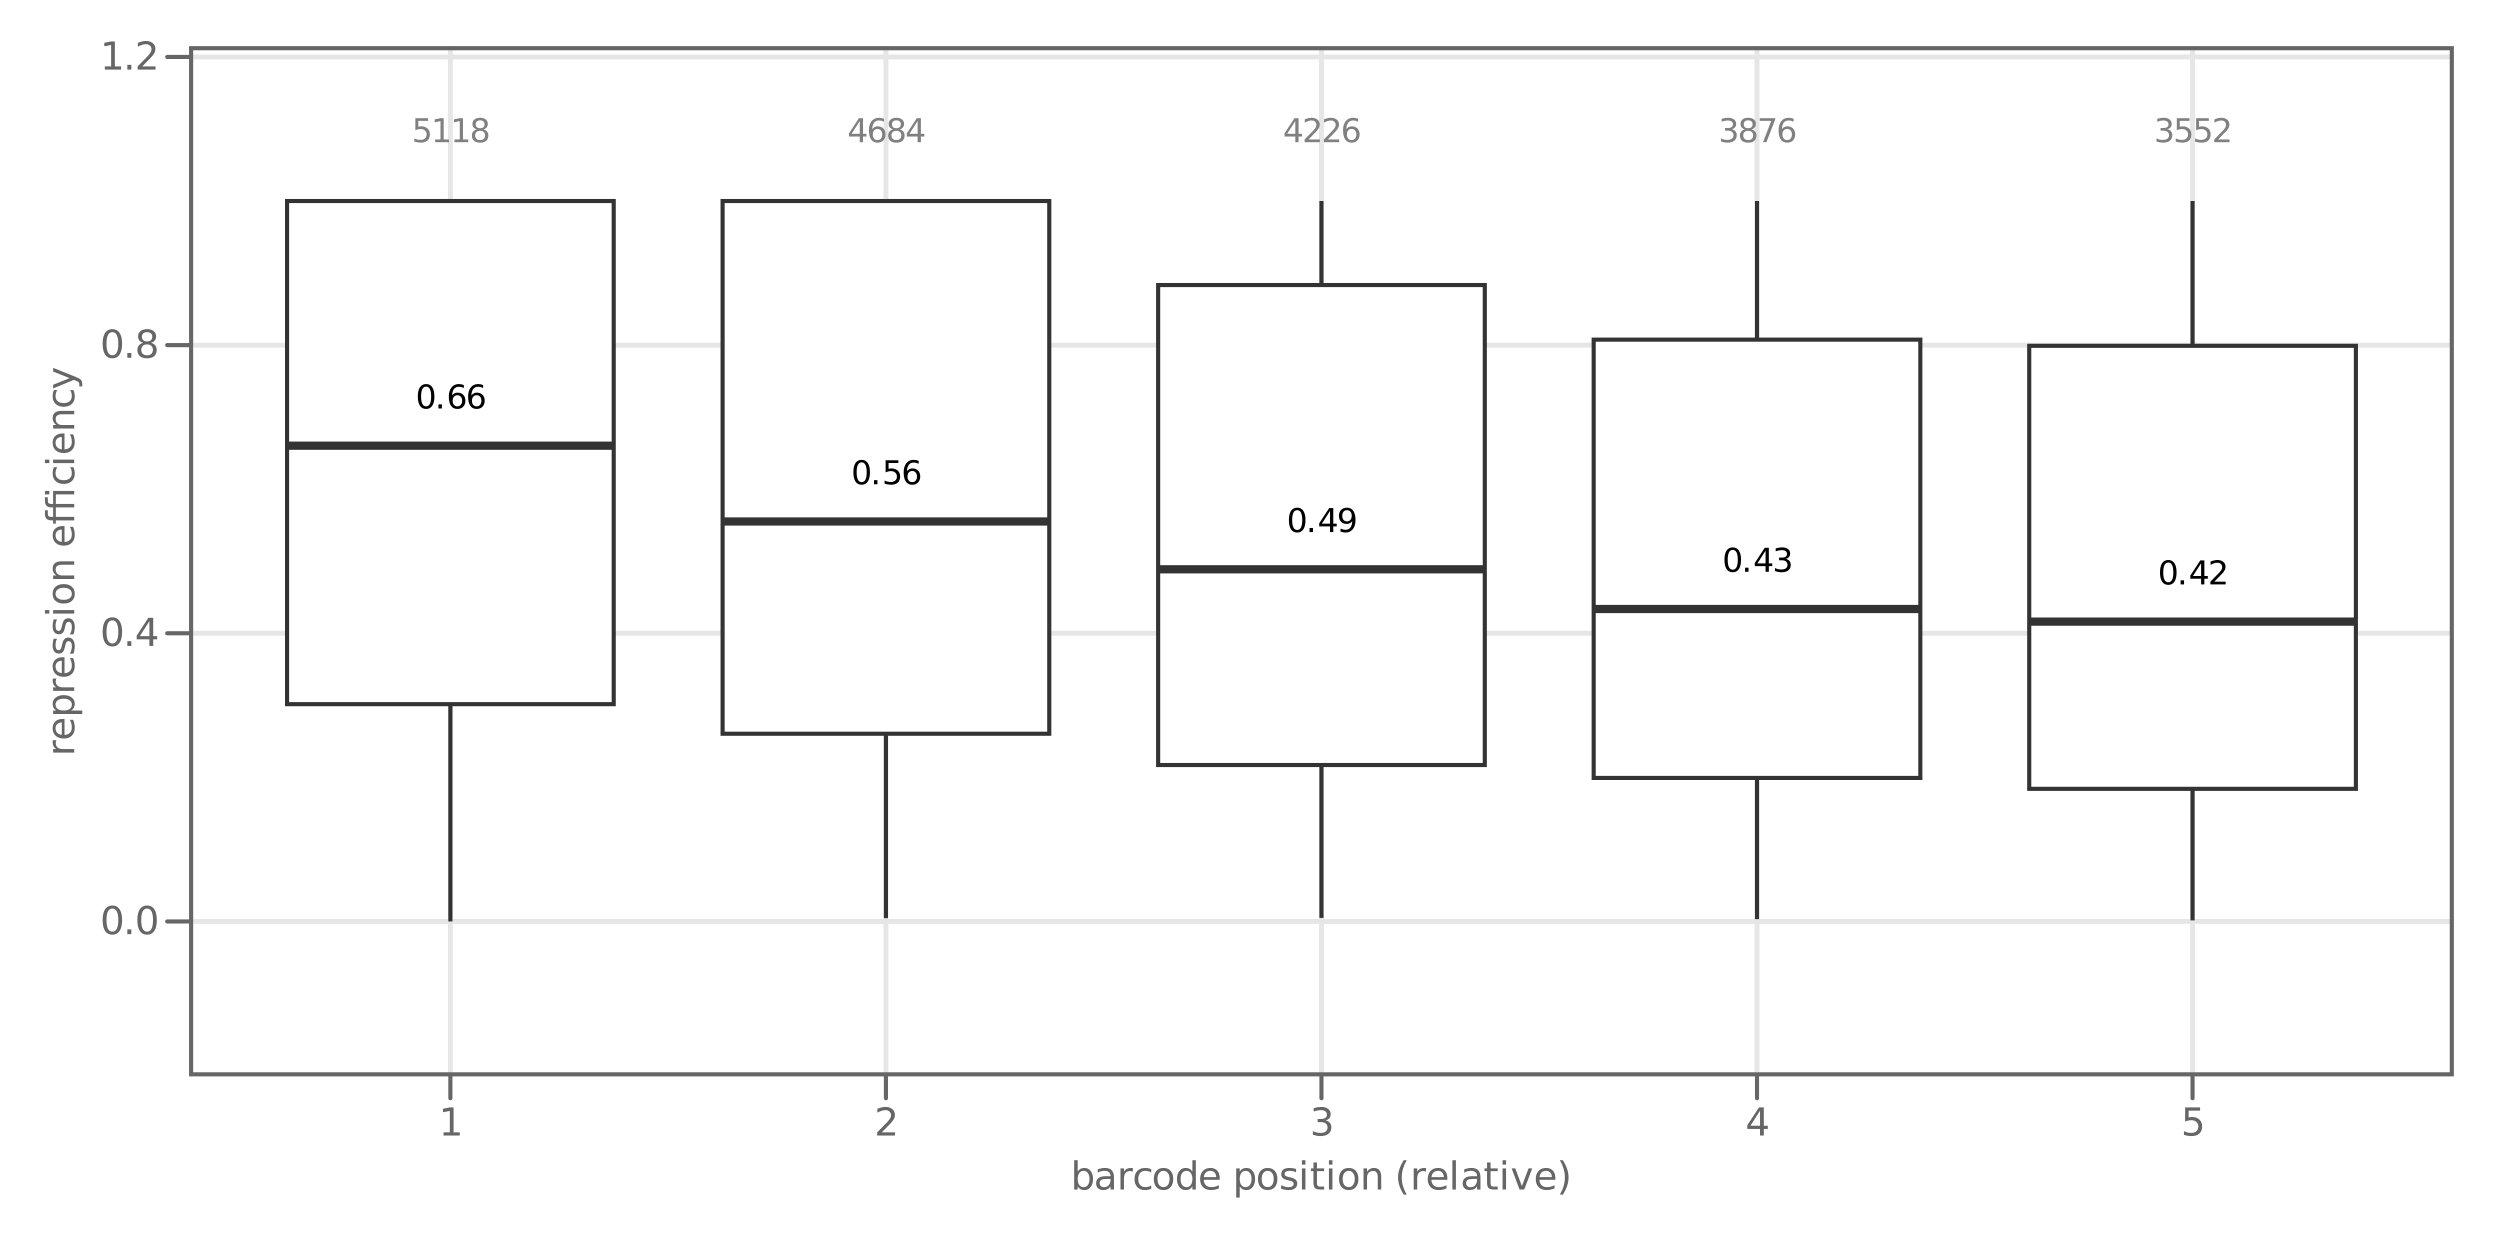 <?xml version="1.0" encoding="UTF-8"?>
<svg xmlns="http://www.w3.org/2000/svg" xmlns:xlink="http://www.w3.org/1999/xlink" width="648" height="324" viewBox="0 0 648 324">
<defs>
<g>
<g id="glyph-0-0">
<path d="M 2.719 -5.672 C 2.281 -5.672 1.953 -5.457 1.734 -5.031 C 1.516 -4.602 1.406 -3.961 1.406 -3.109 C 1.406 -2.254 1.516 -1.613 1.734 -1.188 C 1.953 -0.758 2.281 -0.547 2.719 -0.547 C 3.145 -0.547 3.469 -0.758 3.688 -1.188 C 3.906 -1.613 4.016 -2.254 4.016 -3.109 C 4.016 -3.961 3.906 -4.602 3.688 -5.031 C 3.469 -5.457 3.145 -5.672 2.719 -5.672 Z M 2.719 -6.328 C 3.406 -6.328 3.93 -6.051 4.297 -5.5 C 4.672 -4.945 4.859 -4.148 4.859 -3.109 C 4.859 -2.055 4.672 -1.254 4.297 -0.703 C 3.93 -0.148 3.406 0.125 2.719 0.125 C 2.02 0.125 1.484 -0.148 1.109 -0.703 C 0.742 -1.254 0.562 -2.055 0.562 -3.109 C 0.562 -4.148 0.742 -4.945 1.109 -5.5 C 1.484 -6.051 2.02 -6.328 2.719 -6.328 Z M 2.719 -6.328 "/>
</g>
<g id="glyph-0-1">
<path d="M 0.906 -1.062 L 1.797 -1.062 L 1.797 0 L 0.906 0 Z M 0.906 -1.062 "/>
</g>
<g id="glyph-0-2">
<path d="M 2.812 -3.438 C 2.438 -3.438 2.141 -3.305 1.922 -3.047 C 1.703 -2.797 1.594 -2.445 1.594 -2 C 1.594 -1.551 1.703 -1.195 1.922 -0.938 C 2.141 -0.676 2.438 -0.547 2.812 -0.547 C 3.188 -0.547 3.484 -0.676 3.703 -0.938 C 3.93 -1.195 4.047 -1.551 4.047 -2 C 4.047 -2.445 3.93 -2.797 3.703 -3.047 C 3.484 -3.305 3.188 -3.438 2.812 -3.438 Z M 4.484 -6.078 L 4.484 -5.312 C 4.273 -5.414 4.062 -5.492 3.844 -5.547 C 3.633 -5.598 3.422 -5.625 3.203 -5.625 C 2.648 -5.625 2.227 -5.438 1.938 -5.062 C 1.645 -4.688 1.477 -4.117 1.438 -3.359 C 1.594 -3.598 1.797 -3.781 2.047 -3.906 C 2.297 -4.039 2.566 -4.109 2.859 -4.109 C 3.484 -4.109 3.977 -3.914 4.344 -3.531 C 4.707 -3.156 4.891 -2.645 4.891 -2 C 4.891 -1.352 4.695 -0.836 4.312 -0.453 C 3.938 -0.066 3.438 0.125 2.812 0.125 C 2.094 0.125 1.539 -0.148 1.156 -0.703 C 0.781 -1.254 0.594 -2.055 0.594 -3.109 C 0.594 -4.086 0.828 -4.867 1.297 -5.453 C 1.766 -6.035 2.391 -6.328 3.172 -6.328 C 3.379 -6.328 3.594 -6.305 3.812 -6.266 C 4.031 -6.223 4.254 -6.16 4.484 -6.078 Z M 4.484 -6.078 "/>
</g>
<g id="glyph-0-3">
<path d="M 0.922 -6.219 L 4.219 -6.219 L 4.219 -5.516 L 1.688 -5.516 L 1.688 -3.984 C 1.812 -4.023 1.93 -4.055 2.047 -4.078 C 2.172 -4.098 2.297 -4.109 2.422 -4.109 C 3.117 -4.109 3.672 -3.914 4.078 -3.531 C 4.484 -3.156 4.688 -2.645 4.688 -2 C 4.688 -1.32 4.477 -0.797 4.062 -0.422 C 3.645 -0.055 3.055 0.125 2.297 0.125 C 2.035 0.125 1.77 0.098 1.5 0.047 C 1.227 0.004 0.945 -0.055 0.656 -0.141 L 0.656 -0.984 C 0.906 -0.848 1.16 -0.75 1.422 -0.688 C 1.691 -0.625 1.977 -0.594 2.281 -0.594 C 2.758 -0.594 3.141 -0.719 3.422 -0.969 C 3.703 -1.219 3.844 -1.562 3.844 -2 C 3.844 -2.426 3.703 -2.766 3.422 -3.016 C 3.141 -3.273 2.758 -3.406 2.281 -3.406 C 2.051 -3.406 1.82 -3.379 1.594 -3.328 C 1.375 -3.273 1.148 -3.195 0.922 -3.094 Z M 0.922 -6.219 "/>
</g>
<g id="glyph-0-4">
<path d="M 3.219 -5.484 L 1.094 -2.172 L 3.219 -2.172 Z M 3 -6.219 L 4.062 -6.219 L 4.062 -2.172 L 4.953 -2.172 L 4.953 -1.469 L 4.062 -1.469 L 4.062 0 L 3.219 0 L 3.219 -1.469 L 0.422 -1.469 L 0.422 -2.281 Z M 3 -6.219 "/>
</g>
<g id="glyph-0-5">
<path d="M 0.938 -0.125 L 0.938 -0.891 C 1.145 -0.797 1.359 -0.723 1.578 -0.672 C 1.797 -0.617 2.008 -0.594 2.219 -0.594 C 2.77 -0.594 3.191 -0.773 3.484 -1.141 C 3.773 -1.516 3.941 -2.082 3.984 -2.844 C 3.828 -2.602 3.625 -2.422 3.375 -2.297 C 3.125 -2.172 2.852 -2.109 2.562 -2.109 C 1.938 -2.109 1.441 -2.297 1.078 -2.672 C 0.711 -3.047 0.531 -3.562 0.531 -4.219 C 0.531 -4.852 0.719 -5.363 1.094 -5.75 C 1.477 -6.133 1.984 -6.328 2.609 -6.328 C 3.328 -6.328 3.875 -6.051 4.25 -5.5 C 4.633 -4.945 4.828 -4.148 4.828 -3.109 C 4.828 -2.129 4.594 -1.344 4.125 -0.75 C 3.664 -0.164 3.039 0.125 2.25 0.125 C 2.039 0.125 1.828 0.102 1.609 0.062 C 1.391 0.02 1.164 -0.039 0.938 -0.125 Z M 2.609 -2.766 C 2.984 -2.766 3.281 -2.895 3.5 -3.156 C 3.727 -3.414 3.844 -3.77 3.844 -4.219 C 3.844 -4.664 3.727 -5.02 3.5 -5.281 C 3.281 -5.539 2.984 -5.672 2.609 -5.672 C 2.234 -5.672 1.938 -5.539 1.719 -5.281 C 1.5 -5.02 1.391 -4.664 1.391 -4.219 C 1.391 -3.77 1.5 -3.414 1.719 -3.156 C 1.938 -2.895 2.234 -2.766 2.609 -2.766 Z M 2.609 -2.766 "/>
</g>
<g id="glyph-0-6">
<path d="M 3.469 -3.359 C 3.863 -3.266 4.176 -3.082 4.406 -2.812 C 4.633 -2.539 4.75 -2.207 4.75 -1.812 C 4.75 -1.195 4.535 -0.719 4.109 -0.375 C 3.691 -0.039 3.094 0.125 2.312 0.125 C 2.051 0.125 1.781 0.098 1.5 0.047 C 1.227 -0.004 0.945 -0.082 0.656 -0.188 L 0.656 -1 C 0.883 -0.863 1.133 -0.758 1.406 -0.688 C 1.688 -0.625 1.977 -0.594 2.281 -0.594 C 2.812 -0.594 3.211 -0.695 3.484 -0.906 C 3.766 -1.113 3.906 -1.414 3.906 -1.812 C 3.906 -2.176 3.773 -2.461 3.516 -2.672 C 3.266 -2.879 2.91 -2.984 2.453 -2.984 L 1.719 -2.984 L 1.719 -3.672 L 2.484 -3.672 C 2.898 -3.672 3.219 -3.754 3.438 -3.922 C 3.656 -4.086 3.766 -4.32 3.766 -4.625 C 3.766 -4.945 3.648 -5.191 3.422 -5.359 C 3.191 -5.535 2.867 -5.625 2.453 -5.625 C 2.223 -5.625 1.973 -5.598 1.703 -5.547 C 1.441 -5.492 1.156 -5.414 0.844 -5.312 L 0.844 -6.062 C 1.156 -6.156 1.453 -6.223 1.734 -6.266 C 2.016 -6.305 2.281 -6.328 2.531 -6.328 C 3.164 -6.328 3.664 -6.18 4.031 -5.891 C 4.406 -5.609 4.594 -5.219 4.594 -4.719 C 4.594 -4.375 4.492 -4.082 4.297 -3.844 C 4.098 -3.602 3.82 -3.441 3.469 -3.359 Z M 3.469 -3.359 "/>
</g>
<g id="glyph-0-7">
<path d="M 1.641 -0.703 L 4.578 -0.703 L 4.578 0 L 0.625 0 L 0.625 -0.703 C 0.945 -1.035 1.379 -1.477 1.922 -2.031 C 2.473 -2.594 2.82 -2.953 2.969 -3.109 C 3.238 -3.41 3.426 -3.664 3.531 -3.875 C 3.633 -4.094 3.688 -4.301 3.688 -4.5 C 3.688 -4.832 3.57 -5.102 3.344 -5.312 C 3.113 -5.52 2.812 -5.625 2.438 -5.625 C 2.176 -5.625 1.898 -5.578 1.609 -5.484 C 1.316 -5.391 1.004 -5.25 0.672 -5.062 L 0.672 -5.922 C 1.004 -6.055 1.316 -6.156 1.609 -6.219 C 1.91 -6.289 2.18 -6.328 2.422 -6.328 C 3.066 -6.328 3.582 -6.164 3.969 -5.844 C 4.352 -5.52 4.547 -5.094 4.547 -4.562 C 4.547 -4.301 4.492 -4.055 4.391 -3.828 C 4.297 -3.598 4.125 -3.328 3.875 -3.016 C 3.801 -2.941 3.578 -2.711 3.203 -2.328 C 2.836 -1.941 2.316 -1.398 1.641 -0.703 Z M 1.641 -0.703 "/>
</g>
<g id="glyph-0-8">
<path d="M 1.062 -0.703 L 2.438 -0.703 L 2.438 -5.453 L 0.938 -5.156 L 0.938 -5.922 L 2.422 -6.219 L 3.266 -6.219 L 3.266 -0.703 L 4.641 -0.703 L 4.641 0 L 1.062 0 Z M 1.062 -0.703 "/>
</g>
<g id="glyph-0-9">
<path d="M 2.719 -2.953 C 2.312 -2.953 1.992 -2.844 1.766 -2.625 C 1.535 -2.414 1.422 -2.125 1.422 -1.75 C 1.422 -1.375 1.535 -1.078 1.766 -0.859 C 1.992 -0.648 2.312 -0.547 2.719 -0.547 C 3.113 -0.547 3.426 -0.648 3.656 -0.859 C 3.883 -1.078 4 -1.375 4 -1.75 C 4 -2.125 3.883 -2.414 3.656 -2.625 C 3.426 -2.844 3.113 -2.953 2.719 -2.953 Z M 1.875 -3.312 C 1.508 -3.395 1.223 -3.562 1.016 -3.812 C 0.816 -4.062 0.719 -4.363 0.719 -4.719 C 0.719 -5.219 0.895 -5.609 1.25 -5.891 C 1.602 -6.18 2.094 -6.328 2.719 -6.328 C 3.332 -6.328 3.816 -6.18 4.172 -5.891 C 4.523 -5.609 4.703 -5.219 4.703 -4.719 C 4.703 -4.363 4.598 -4.062 4.391 -3.812 C 4.191 -3.562 3.914 -3.395 3.562 -3.312 C 3.969 -3.219 4.281 -3.031 4.5 -2.75 C 4.727 -2.477 4.844 -2.145 4.844 -1.75 C 4.844 -1.145 4.656 -0.68 4.281 -0.359 C 3.914 -0.035 3.395 0.125 2.719 0.125 C 2.031 0.125 1.5 -0.035 1.125 -0.359 C 0.758 -0.68 0.578 -1.145 0.578 -1.75 C 0.578 -2.145 0.691 -2.477 0.922 -2.75 C 1.148 -3.031 1.469 -3.219 1.875 -3.312 Z M 1.562 -4.641 C 1.562 -4.316 1.66 -4.062 1.859 -3.875 C 2.066 -3.695 2.352 -3.609 2.719 -3.609 C 3.07 -3.609 3.348 -3.695 3.547 -3.875 C 3.754 -4.062 3.859 -4.316 3.859 -4.641 C 3.859 -4.961 3.754 -5.211 3.547 -5.391 C 3.348 -5.578 3.07 -5.672 2.719 -5.672 C 2.352 -5.672 2.066 -5.578 1.859 -5.391 C 1.66 -5.211 1.562 -4.961 1.562 -4.641 Z M 1.562 -4.641 "/>
</g>
<g id="glyph-0-10">
<path d="M 0.703 -6.219 L 4.703 -6.219 L 4.703 -5.859 L 2.438 0 L 1.562 0 L 3.688 -5.516 L 0.703 -5.516 Z M 0.703 -6.219 "/>
</g>
<g id="glyph-1-0">
<path d="M 3.172 -6.641 C 2.672 -6.641 2.289 -6.391 2.031 -5.891 C 1.781 -5.391 1.656 -4.641 1.656 -3.641 C 1.656 -2.641 1.781 -1.891 2.031 -1.391 C 2.289 -0.891 2.672 -0.641 3.172 -0.641 C 3.691 -0.641 4.078 -0.891 4.328 -1.391 C 4.586 -1.891 4.719 -2.641 4.719 -3.641 C 4.719 -4.641 4.586 -5.391 4.328 -5.891 C 4.078 -6.391 3.691 -6.641 3.172 -6.641 Z M 3.172 -7.422 C 3.992 -7.422 4.617 -7.098 5.047 -6.453 C 5.484 -5.805 5.703 -4.867 5.703 -3.641 C 5.703 -2.41 5.484 -1.473 5.047 -0.828 C 4.617 -0.18 3.992 0.141 3.172 0.141 C 2.359 0.141 1.734 -0.18 1.297 -0.828 C 0.867 -1.473 0.656 -2.41 0.656 -3.641 C 0.656 -4.867 0.867 -5.805 1.297 -6.453 C 1.734 -7.098 2.359 -7.422 3.172 -7.422 Z M 3.172 -7.422 "/>
</g>
<g id="glyph-1-1">
<path d="M 1.062 -1.234 L 2.094 -1.234 L 2.094 0 L 1.062 0 Z M 1.062 -1.234 "/>
</g>
<g id="glyph-1-2">
<path d="M 3.781 -6.438 L 1.297 -2.547 L 3.781 -2.547 Z M 3.516 -7.297 L 4.766 -7.297 L 4.766 -2.547 L 5.797 -2.547 L 5.797 -1.719 L 4.766 -1.719 L 4.766 0 L 3.781 0 L 3.781 -1.719 L 0.484 -1.719 L 0.484 -2.672 Z M 3.516 -7.297 "/>
</g>
<g id="glyph-1-3">
<path d="M 3.172 -3.469 C 2.703 -3.469 2.332 -3.336 2.062 -3.078 C 1.801 -2.828 1.672 -2.484 1.672 -2.047 C 1.672 -1.609 1.801 -1.266 2.062 -1.016 C 2.332 -0.766 2.703 -0.641 3.172 -0.641 C 3.641 -0.641 4.008 -0.766 4.281 -1.016 C 4.551 -1.266 4.688 -1.609 4.688 -2.047 C 4.688 -2.484 4.551 -2.828 4.281 -3.078 C 4.02 -3.336 3.648 -3.469 3.172 -3.469 Z M 2.188 -3.875 C 1.77 -3.977 1.441 -4.176 1.203 -4.469 C 0.961 -4.758 0.844 -5.113 0.844 -5.531 C 0.844 -6.113 1.051 -6.57 1.469 -6.906 C 1.883 -7.25 2.453 -7.422 3.172 -7.422 C 3.898 -7.422 4.473 -7.25 4.891 -6.906 C 5.305 -6.57 5.516 -6.113 5.516 -5.531 C 5.516 -5.113 5.395 -4.758 5.156 -4.469 C 4.914 -4.176 4.586 -3.977 4.172 -3.875 C 4.648 -3.77 5.02 -3.555 5.281 -3.234 C 5.539 -2.91 5.672 -2.516 5.672 -2.047 C 5.672 -1.336 5.457 -0.797 5.031 -0.422 C 4.602 -0.047 3.984 0.141 3.172 0.141 C 2.367 0.141 1.75 -0.047 1.312 -0.422 C 0.883 -0.797 0.672 -1.336 0.672 -2.047 C 0.672 -2.516 0.805 -2.91 1.078 -3.234 C 1.348 -3.555 1.719 -3.77 2.188 -3.875 Z M 1.828 -5.438 C 1.828 -5.062 1.945 -4.766 2.188 -4.547 C 2.426 -4.336 2.754 -4.234 3.172 -4.234 C 3.598 -4.234 3.93 -4.336 4.172 -4.547 C 4.41 -4.766 4.531 -5.062 4.531 -5.438 C 4.531 -5.812 4.41 -6.102 4.172 -6.312 C 3.93 -6.531 3.598 -6.641 3.172 -6.641 C 2.754 -6.641 2.426 -6.531 2.188 -6.312 C 1.945 -6.102 1.828 -5.812 1.828 -5.438 Z M 1.828 -5.438 "/>
</g>
<g id="glyph-1-4">
<path d="M 1.234 -0.828 L 2.859 -0.828 L 2.859 -6.391 L 1.094 -6.047 L 1.094 -6.938 L 2.844 -7.297 L 3.828 -7.297 L 3.828 -0.828 L 5.438 -0.828 L 5.438 0 L 1.234 0 Z M 1.234 -0.828 "/>
</g>
<g id="glyph-1-5">
<path d="M 1.922 -0.828 L 5.359 -0.828 L 5.359 0 L 0.734 0 L 0.734 -0.828 C 1.109 -1.211 1.617 -1.734 2.266 -2.391 C 2.91 -3.047 3.316 -3.469 3.484 -3.656 C 3.797 -4.008 4.016 -4.305 4.141 -4.547 C 4.266 -4.797 4.328 -5.039 4.328 -5.281 C 4.328 -5.664 4.191 -5.977 3.922 -6.219 C 3.648 -6.469 3.297 -6.594 2.859 -6.594 C 2.547 -6.594 2.219 -6.535 1.875 -6.422 C 1.539 -6.316 1.176 -6.156 0.781 -5.938 L 0.781 -6.938 C 1.176 -7.094 1.547 -7.211 1.891 -7.297 C 2.234 -7.379 2.551 -7.422 2.844 -7.422 C 3.594 -7.422 4.191 -7.234 4.641 -6.859 C 5.098 -6.484 5.328 -5.977 5.328 -5.344 C 5.328 -5.039 5.27 -4.754 5.156 -4.484 C 5.039 -4.223 4.836 -3.91 4.547 -3.547 C 4.461 -3.453 4.203 -3.176 3.766 -2.719 C 3.328 -2.27 2.711 -1.641 1.922 -0.828 Z M 1.922 -0.828 "/>
</g>
<g id="glyph-1-6">
<path d="M 4.062 -3.938 C 4.531 -3.832 4.895 -3.617 5.156 -3.297 C 5.426 -2.984 5.562 -2.594 5.562 -2.125 C 5.562 -1.406 5.312 -0.848 4.812 -0.453 C 4.32 -0.055 3.617 0.141 2.703 0.141 C 2.398 0.141 2.086 0.109 1.766 0.047 C 1.441 -0.016 1.109 -0.102 0.766 -0.219 L 0.766 -1.172 C 1.035 -1.016 1.332 -0.895 1.656 -0.812 C 1.988 -0.727 2.332 -0.688 2.688 -0.688 C 3.301 -0.688 3.77 -0.805 4.094 -1.047 C 4.414 -1.297 4.578 -1.656 4.578 -2.125 C 4.578 -2.551 4.426 -2.883 4.125 -3.125 C 3.82 -3.363 3.406 -3.484 2.875 -3.484 L 2.016 -3.484 L 2.016 -4.297 L 2.906 -4.297 C 3.395 -4.297 3.766 -4.395 4.016 -4.594 C 4.273 -4.789 4.406 -5.07 4.406 -5.438 C 4.406 -5.801 4.27 -6.082 4 -6.281 C 3.738 -6.488 3.363 -6.594 2.875 -6.594 C 2.602 -6.594 2.312 -6.562 2 -6.5 C 1.688 -6.445 1.348 -6.359 0.984 -6.234 L 0.984 -7.109 C 1.359 -7.211 1.707 -7.289 2.031 -7.344 C 2.363 -7.395 2.672 -7.422 2.953 -7.422 C 3.703 -7.422 4.297 -7.25 4.734 -6.906 C 5.172 -6.57 5.391 -6.113 5.391 -5.531 C 5.391 -5.125 5.273 -4.781 5.047 -4.5 C 4.816 -4.227 4.488 -4.039 4.062 -3.938 Z M 4.062 -3.938 "/>
</g>
<g id="glyph-1-7">
<path d="M 1.078 -7.297 L 4.953 -7.297 L 4.953 -6.453 L 1.984 -6.453 L 1.984 -4.672 C 2.129 -4.723 2.27 -4.758 2.406 -4.781 C 2.551 -4.801 2.695 -4.812 2.844 -4.812 C 3.656 -4.812 4.297 -4.586 4.766 -4.141 C 5.242 -3.703 5.484 -3.102 5.484 -2.344 C 5.484 -1.551 5.238 -0.938 4.75 -0.5 C 4.27 -0.07 3.582 0.141 2.688 0.141 C 2.383 0.141 2.07 0.113 1.75 0.062 C 1.438 0.008 1.109 -0.066 0.766 -0.172 L 0.766 -1.156 C 1.066 -1 1.375 -0.879 1.688 -0.797 C 2 -0.723 2.328 -0.688 2.672 -0.688 C 3.234 -0.688 3.676 -0.832 4 -1.125 C 4.332 -1.426 4.5 -1.832 4.5 -2.344 C 4.5 -2.844 4.332 -3.238 4 -3.531 C 3.676 -3.832 3.234 -3.984 2.672 -3.984 C 2.41 -3.984 2.145 -3.953 1.875 -3.891 C 1.613 -3.836 1.348 -3.75 1.078 -3.625 Z M 1.078 -7.297 "/>
</g>
<g id="glyph-1-8">
<path d="M 4.875 -2.734 C 4.875 -3.391 4.734 -3.906 4.453 -4.281 C 4.18 -4.656 3.812 -4.844 3.344 -4.844 C 2.863 -4.844 2.488 -4.656 2.219 -4.281 C 1.945 -3.906 1.812 -3.391 1.812 -2.734 C 1.812 -2.066 1.945 -1.547 2.219 -1.172 C 2.488 -0.797 2.863 -0.609 3.344 -0.609 C 3.812 -0.609 4.18 -0.797 4.453 -1.172 C 4.734 -1.547 4.875 -2.066 4.875 -2.734 Z M 1.812 -4.641 C 2 -4.961 2.234 -5.203 2.516 -5.359 C 2.805 -5.516 3.156 -5.594 3.562 -5.594 C 4.227 -5.594 4.766 -5.328 5.172 -4.797 C 5.586 -4.273 5.797 -3.586 5.797 -2.734 C 5.797 -1.867 5.586 -1.172 5.172 -0.641 C 4.766 -0.117 4.227 0.141 3.562 0.141 C 3.156 0.141 2.805 0.062 2.516 -0.094 C 2.234 -0.25 2 -0.492 1.812 -0.828 L 1.812 0 L 0.906 0 L 0.906 -7.594 L 1.812 -7.594 Z M 1.812 -4.641 "/>
</g>
<g id="glyph-1-9">
<path d="M 3.422 -2.75 C 2.703 -2.75 2.203 -2.664 1.922 -2.5 C 1.641 -2.332 1.5 -2.051 1.5 -1.656 C 1.5 -1.332 1.602 -1.078 1.812 -0.891 C 2.02 -0.703 2.305 -0.609 2.672 -0.609 C 3.172 -0.609 3.57 -0.785 3.875 -1.141 C 4.176 -1.492 4.328 -1.961 4.328 -2.547 L 4.328 -2.75 Z M 5.219 -3.125 L 5.219 0 L 4.328 0 L 4.328 -0.828 C 4.117 -0.492 3.859 -0.25 3.547 -0.094 C 3.242 0.062 2.875 0.141 2.438 0.141 C 1.875 0.141 1.426 -0.016 1.094 -0.328 C 0.758 -0.641 0.594 -1.062 0.594 -1.594 C 0.594 -2.207 0.801 -2.672 1.219 -2.984 C 1.633 -3.297 2.25 -3.453 3.062 -3.453 L 4.328 -3.453 L 4.328 -3.547 C 4.328 -3.953 4.188 -4.27 3.906 -4.5 C 3.633 -4.727 3.254 -4.844 2.766 -4.844 C 2.453 -4.844 2.145 -4.801 1.844 -4.719 C 1.551 -4.645 1.27 -4.535 1 -4.391 L 1 -5.219 C 1.332 -5.344 1.648 -5.438 1.953 -5.5 C 2.266 -5.562 2.566 -5.594 2.859 -5.594 C 3.648 -5.594 4.238 -5.391 4.625 -4.984 C 5.02 -4.578 5.219 -3.957 5.219 -3.125 Z M 5.219 -3.125 "/>
</g>
<g id="glyph-1-10">
<path d="M 4.109 -4.625 C 4.004 -4.688 3.895 -4.727 3.781 -4.75 C 3.664 -4.781 3.535 -4.797 3.391 -4.797 C 2.879 -4.797 2.488 -4.629 2.219 -4.297 C 1.945 -3.973 1.812 -3.5 1.812 -2.875 L 1.812 0 L 0.906 0 L 0.906 -5.469 L 1.812 -5.469 L 1.812 -4.625 C 2 -4.957 2.242 -5.203 2.547 -5.359 C 2.848 -5.516 3.219 -5.594 3.656 -5.594 C 3.719 -5.594 3.785 -5.586 3.859 -5.578 C 3.93 -5.578 4.016 -5.566 4.109 -5.547 Z M 4.109 -4.625 "/>
</g>
<g id="glyph-1-11">
<path d="M 4.875 -5.266 L 4.875 -4.422 C 4.625 -4.555 4.367 -4.66 4.109 -4.734 C 3.859 -4.805 3.602 -4.844 3.344 -4.844 C 2.758 -4.844 2.305 -4.656 1.984 -4.281 C 1.66 -3.914 1.5 -3.398 1.5 -2.734 C 1.5 -2.066 1.66 -1.547 1.984 -1.172 C 2.305 -0.805 2.758 -0.625 3.344 -0.625 C 3.602 -0.625 3.859 -0.656 4.109 -0.719 C 4.367 -0.789 4.625 -0.898 4.875 -1.047 L 4.875 -0.203 C 4.625 -0.086 4.363 -0.004 4.094 0.047 C 3.832 0.109 3.551 0.141 3.25 0.141 C 2.414 0.141 1.754 -0.113 1.266 -0.625 C 0.785 -1.145 0.547 -1.848 0.547 -2.734 C 0.547 -3.617 0.789 -4.316 1.281 -4.828 C 1.77 -5.336 2.441 -5.594 3.297 -5.594 C 3.578 -5.594 3.848 -5.566 4.109 -5.516 C 4.367 -5.461 4.625 -5.379 4.875 -5.266 Z M 4.875 -5.266 "/>
</g>
<g id="glyph-1-12">
<path d="M 3.062 -4.844 C 2.582 -4.844 2.203 -4.656 1.922 -4.281 C 1.641 -3.906 1.5 -3.391 1.5 -2.734 C 1.5 -2.078 1.633 -1.562 1.906 -1.188 C 2.188 -0.812 2.57 -0.625 3.062 -0.625 C 3.539 -0.625 3.922 -0.812 4.203 -1.188 C 4.484 -1.562 4.625 -2.078 4.625 -2.734 C 4.625 -3.379 4.484 -3.891 4.203 -4.266 C 3.922 -4.648 3.539 -4.844 3.062 -4.844 Z M 3.062 -5.594 C 3.844 -5.594 4.457 -5.336 4.906 -4.828 C 5.352 -4.328 5.578 -3.629 5.578 -2.734 C 5.578 -1.836 5.352 -1.133 4.906 -0.625 C 4.457 -0.113 3.844 0.141 3.062 0.141 C 2.281 0.141 1.664 -0.113 1.219 -0.625 C 0.77 -1.133 0.547 -1.836 0.547 -2.734 C 0.547 -3.629 0.77 -4.328 1.219 -4.828 C 1.664 -5.336 2.281 -5.594 3.062 -5.594 Z M 3.062 -5.594 "/>
</g>
<g id="glyph-1-13">
<path d="M 4.547 -4.641 L 4.547 -7.594 L 5.438 -7.594 L 5.438 0 L 4.547 0 L 4.547 -0.828 C 4.359 -0.492 4.117 -0.25 3.828 -0.094 C 3.535 0.062 3.188 0.141 2.781 0.141 C 2.125 0.141 1.586 -0.117 1.172 -0.641 C 0.754 -1.172 0.547 -1.867 0.547 -2.734 C 0.547 -3.586 0.754 -4.273 1.172 -4.797 C 1.586 -5.328 2.125 -5.594 2.781 -5.594 C 3.188 -5.594 3.535 -5.516 3.828 -5.359 C 4.117 -5.203 4.359 -4.961 4.547 -4.641 Z M 1.484 -2.734 C 1.484 -2.066 1.617 -1.547 1.891 -1.172 C 2.16 -0.797 2.535 -0.609 3.016 -0.609 C 3.484 -0.609 3.852 -0.797 4.125 -1.172 C 4.406 -1.547 4.547 -2.066 4.547 -2.734 C 4.547 -3.391 4.406 -3.906 4.125 -4.281 C 3.852 -4.656 3.484 -4.844 3.016 -4.844 C 2.535 -4.844 2.16 -4.656 1.891 -4.281 C 1.617 -3.906 1.484 -3.391 1.484 -2.734 Z M 1.484 -2.734 "/>
</g>
<g id="glyph-1-14">
<path d="M 5.625 -2.953 L 5.625 -2.516 L 1.484 -2.516 C 1.523 -1.898 1.711 -1.43 2.047 -1.109 C 2.379 -0.785 2.844 -0.625 3.438 -0.625 C 3.781 -0.625 4.113 -0.664 4.438 -0.75 C 4.77 -0.832 5.094 -0.957 5.406 -1.125 L 5.406 -0.281 C 5.082 -0.145 4.75 -0.039 4.406 0.031 C 4.07 0.102 3.734 0.141 3.391 0.141 C 2.516 0.141 1.82 -0.109 1.312 -0.609 C 0.801 -1.117 0.547 -1.812 0.547 -2.688 C 0.547 -3.582 0.785 -4.289 1.266 -4.812 C 1.754 -5.332 2.41 -5.594 3.234 -5.594 C 3.973 -5.594 4.555 -5.359 4.984 -4.891 C 5.41 -4.422 5.625 -3.773 5.625 -2.953 Z M 4.719 -3.219 C 4.719 -3.707 4.582 -4.098 4.312 -4.391 C 4.039 -4.691 3.688 -4.844 3.25 -4.844 C 2.738 -4.844 2.332 -4.695 2.031 -4.406 C 1.738 -4.125 1.566 -3.727 1.516 -3.219 Z M 4.719 -3.219 "/>
</g>
<g id="glyph-1-15">
</g>
<g id="glyph-1-16">
<path d="M 1.812 -0.828 L 1.812 2.078 L 0.906 2.078 L 0.906 -5.469 L 1.812 -5.469 L 1.812 -4.641 C 2 -4.961 2.234 -5.203 2.516 -5.359 C 2.805 -5.516 3.156 -5.594 3.562 -5.594 C 4.227 -5.594 4.766 -5.328 5.172 -4.797 C 5.586 -4.273 5.797 -3.586 5.797 -2.734 C 5.797 -1.867 5.586 -1.172 5.172 -0.641 C 4.766 -0.117 4.227 0.141 3.562 0.141 C 3.156 0.141 2.805 0.062 2.516 -0.094 C 2.234 -0.25 2 -0.492 1.812 -0.828 Z M 4.875 -2.734 C 4.875 -3.391 4.734 -3.906 4.453 -4.281 C 4.18 -4.656 3.812 -4.844 3.344 -4.844 C 2.863 -4.844 2.488 -4.656 2.219 -4.281 C 1.945 -3.906 1.812 -3.391 1.812 -2.734 C 1.812 -2.066 1.945 -1.547 2.219 -1.172 C 2.488 -0.797 2.863 -0.609 3.344 -0.609 C 3.812 -0.609 4.18 -0.797 4.453 -1.172 C 4.734 -1.547 4.875 -2.066 4.875 -2.734 Z M 4.875 -2.734 "/>
</g>
<g id="glyph-1-17">
<path d="M 4.422 -5.312 L 4.422 -4.453 C 4.172 -4.586 3.91 -4.688 3.641 -4.75 C 3.367 -4.812 3.082 -4.844 2.781 -4.844 C 2.344 -4.844 2.008 -4.773 1.781 -4.641 C 1.562 -4.504 1.453 -4.301 1.453 -4.031 C 1.453 -3.82 1.531 -3.656 1.688 -3.531 C 1.844 -3.414 2.164 -3.305 2.656 -3.203 L 2.953 -3.125 C 3.598 -2.988 4.051 -2.797 4.312 -2.547 C 4.582 -2.297 4.719 -1.953 4.719 -1.516 C 4.719 -1.004 4.516 -0.598 4.109 -0.297 C 3.711 -0.004 3.164 0.141 2.469 0.141 C 2.164 0.141 1.852 0.109 1.531 0.047 C 1.219 -0.004 0.891 -0.086 0.547 -0.203 L 0.547 -1.125 C 0.879 -0.957 1.203 -0.828 1.516 -0.734 C 1.836 -0.648 2.16 -0.609 2.484 -0.609 C 2.898 -0.609 3.223 -0.68 3.453 -0.828 C 3.68 -0.973 3.797 -1.176 3.797 -1.438 C 3.797 -1.688 3.711 -1.875 3.547 -2 C 3.391 -2.133 3.031 -2.258 2.469 -2.375 L 2.156 -2.453 C 1.602 -2.566 1.203 -2.742 0.953 -2.984 C 0.703 -3.234 0.578 -3.566 0.578 -3.984 C 0.578 -4.504 0.758 -4.898 1.125 -5.172 C 1.488 -5.453 2.008 -5.594 2.688 -5.594 C 3.008 -5.594 3.316 -5.566 3.609 -5.516 C 3.91 -5.473 4.18 -5.406 4.422 -5.312 Z M 4.422 -5.312 "/>
</g>
<g id="glyph-1-18">
<path d="M 0.938 -5.469 L 1.844 -5.469 L 1.844 0 L 0.938 0 Z M 0.938 -7.594 L 1.844 -7.594 L 1.844 -6.453 L 0.938 -6.453 Z M 0.938 -7.594 "/>
</g>
<g id="glyph-1-19">
<path d="M 1.828 -7.016 L 1.828 -5.469 L 3.688 -5.469 L 3.688 -4.766 L 1.828 -4.766 L 1.828 -1.797 C 1.828 -1.359 1.891 -1.07 2.016 -0.938 C 2.141 -0.812 2.391 -0.75 2.766 -0.75 L 3.688 -0.75 L 3.688 0 L 2.766 0 C 2.066 0 1.582 -0.129 1.312 -0.391 C 1.051 -0.648 0.922 -1.117 0.922 -1.797 L 0.922 -4.766 L 0.266 -4.766 L 0.266 -5.469 L 0.922 -5.469 L 0.922 -7.016 Z M 1.828 -7.016 "/>
</g>
<g id="glyph-1-20">
<path d="M 5.484 -3.297 L 5.484 0 L 4.594 0 L 4.594 -3.266 C 4.594 -3.785 4.488 -4.172 4.281 -4.422 C 4.082 -4.68 3.781 -4.812 3.375 -4.812 C 2.895 -4.812 2.516 -4.656 2.234 -4.344 C 1.953 -4.039 1.812 -3.625 1.812 -3.094 L 1.812 0 L 0.906 0 L 0.906 -5.469 L 1.812 -5.469 L 1.812 -4.625 C 2.031 -4.945 2.285 -5.188 2.578 -5.344 C 2.867 -5.508 3.203 -5.594 3.578 -5.594 C 4.203 -5.594 4.676 -5.398 5 -5.016 C 5.32 -4.629 5.484 -4.055 5.484 -3.297 Z M 5.484 -3.297 "/>
</g>
<g id="glyph-1-21">
<path d="M 3.094 -7.594 C 2.664 -6.844 2.344 -6.098 2.125 -5.359 C 1.914 -4.629 1.812 -3.891 1.812 -3.141 C 1.812 -2.391 1.914 -1.645 2.125 -0.906 C 2.344 -0.164 2.664 0.57 3.094 1.312 L 2.312 1.312 C 1.832 0.551 1.469 -0.195 1.219 -0.938 C 0.977 -1.676 0.859 -2.41 0.859 -3.141 C 0.859 -3.867 0.977 -4.598 1.219 -5.328 C 1.457 -6.066 1.82 -6.82 2.312 -7.594 Z M 3.094 -7.594 "/>
</g>
<g id="glyph-1-22">
<path d="M 0.938 -7.594 L 1.844 -7.594 L 1.844 0 L 0.938 0 Z M 0.938 -7.594 "/>
</g>
<g id="glyph-1-23">
<path d="M 0.297 -5.469 L 1.25 -5.469 L 2.953 -0.875 L 4.672 -5.469 L 5.625 -5.469 L 3.562 0 L 2.344 0 Z M 0.297 -5.469 "/>
</g>
<g id="glyph-1-24">
<path d="M 0.797 -7.594 L 1.578 -7.594 C 2.066 -6.82 2.43 -6.066 2.672 -5.328 C 2.922 -4.598 3.047 -3.867 3.047 -3.141 C 3.047 -2.41 2.922 -1.676 2.672 -0.938 C 2.43 -0.195 2.066 0.551 1.578 1.312 L 0.797 1.312 C 1.234 0.57 1.555 -0.164 1.766 -0.906 C 1.984 -1.645 2.094 -2.391 2.094 -3.141 C 2.094 -3.891 1.984 -4.629 1.766 -5.359 C 1.555 -6.098 1.234 -6.844 0.797 -7.594 Z M 0.797 -7.594 "/>
</g>
<g id="glyph-2-0">
<path d="M -4.625 -4.109 C -4.688 -4.004 -4.727 -3.895 -4.75 -3.781 C -4.781 -3.664 -4.797 -3.535 -4.797 -3.391 C -4.797 -2.879 -4.629 -2.488 -4.297 -2.219 C -3.973 -1.945 -3.5 -1.812 -2.875 -1.812 L 0 -1.812 L 0 -0.906 L -5.469 -0.906 L -5.469 -1.812 L -4.625 -1.812 C -4.957 -2 -5.203 -2.242 -5.359 -2.547 C -5.516 -2.848 -5.594 -3.219 -5.594 -3.656 C -5.594 -3.719 -5.586 -3.785 -5.578 -3.859 C -5.578 -3.93 -5.566 -4.016 -5.547 -4.109 Z M -4.625 -4.109 "/>
</g>
<g id="glyph-2-1">
<path d="M -2.953 -5.625 L -2.516 -5.625 L -2.516 -1.484 C -1.898 -1.523 -1.43 -1.711 -1.109 -2.047 C -0.785 -2.379 -0.625 -2.844 -0.625 -3.438 C -0.625 -3.781 -0.664 -4.113 -0.75 -4.438 C -0.832 -4.77 -0.957 -5.094 -1.125 -5.406 L -0.281 -5.406 C -0.145 -5.082 -0.039 -4.75 0.031 -4.406 C 0.102 -4.07 0.141 -3.734 0.141 -3.391 C 0.141 -2.516 -0.109 -1.82 -0.609 -1.312 C -1.117 -0.801 -1.812 -0.547 -2.688 -0.547 C -3.582 -0.547 -4.289 -0.785 -4.812 -1.266 C -5.332 -1.754 -5.594 -2.41 -5.594 -3.234 C -5.594 -3.973 -5.359 -4.555 -4.891 -4.984 C -4.422 -5.41 -3.773 -5.625 -2.953 -5.625 Z M -3.219 -4.719 C -3.707 -4.719 -4.098 -4.582 -4.391 -4.312 C -4.691 -4.039 -4.844 -3.688 -4.844 -3.25 C -4.844 -2.738 -4.695 -2.332 -4.406 -2.031 C -4.125 -1.738 -3.727 -1.566 -3.219 -1.516 Z M -3.219 -4.719 "/>
</g>
<g id="glyph-2-2">
<path d="M -0.828 -1.812 L 2.078 -1.812 L 2.078 -0.906 L -5.469 -0.906 L -5.469 -1.812 L -4.641 -1.812 C -4.961 -2 -5.203 -2.234 -5.359 -2.516 C -5.516 -2.805 -5.594 -3.156 -5.594 -3.562 C -5.594 -4.227 -5.328 -4.766 -4.797 -5.172 C -4.273 -5.586 -3.586 -5.797 -2.734 -5.797 C -1.867 -5.797 -1.172 -5.586 -0.641 -5.172 C -0.117 -4.766 0.141 -4.227 0.141 -3.562 C 0.141 -3.156 0.062 -2.805 -0.094 -2.516 C -0.25 -2.234 -0.492 -2 -0.828 -1.812 Z M -2.734 -4.875 C -3.391 -4.875 -3.906 -4.734 -4.281 -4.453 C -4.656 -4.18 -4.844 -3.812 -4.844 -3.344 C -4.844 -2.863 -4.656 -2.488 -4.281 -2.219 C -3.906 -1.945 -3.391 -1.812 -2.734 -1.812 C -2.066 -1.812 -1.547 -1.945 -1.172 -2.219 C -0.797 -2.488 -0.609 -2.863 -0.609 -3.344 C -0.609 -3.812 -0.797 -4.18 -1.172 -4.453 C -1.547 -4.734 -2.066 -4.875 -2.734 -4.875 Z M -2.734 -4.875 "/>
</g>
<g id="glyph-2-3">
<path d="M -5.312 -4.422 L -4.453 -4.422 C -4.586 -4.172 -4.688 -3.91 -4.75 -3.641 C -4.812 -3.367 -4.844 -3.082 -4.844 -2.781 C -4.844 -2.344 -4.773 -2.008 -4.641 -1.781 C -4.504 -1.562 -4.301 -1.453 -4.031 -1.453 C -3.82 -1.453 -3.656 -1.531 -3.531 -1.688 C -3.414 -1.844 -3.305 -2.164 -3.203 -2.656 L -3.125 -2.953 C -2.988 -3.598 -2.797 -4.051 -2.547 -4.312 C -2.297 -4.582 -1.953 -4.719 -1.516 -4.719 C -1.004 -4.719 -0.598 -4.516 -0.297 -4.109 C -0.004 -3.711 0.141 -3.164 0.141 -2.469 C 0.141 -2.164 0.109 -1.852 0.047 -1.531 C -0.004 -1.219 -0.086 -0.891 -0.203 -0.547 L -1.125 -0.547 C -0.957 -0.879 -0.828 -1.203 -0.734 -1.516 C -0.648 -1.836 -0.609 -2.16 -0.609 -2.484 C -0.609 -2.898 -0.68 -3.223 -0.828 -3.453 C -0.973 -3.68 -1.176 -3.797 -1.438 -3.797 C -1.688 -3.797 -1.875 -3.711 -2 -3.547 C -2.133 -3.391 -2.258 -3.031 -2.375 -2.469 L -2.453 -2.156 C -2.566 -1.602 -2.742 -1.203 -2.984 -0.953 C -3.234 -0.703 -3.566 -0.578 -3.984 -0.578 C -4.504 -0.578 -4.898 -0.758 -5.172 -1.125 C -5.453 -1.488 -5.594 -2.008 -5.594 -2.688 C -5.594 -3.008 -5.566 -3.316 -5.516 -3.609 C -5.473 -3.91 -5.406 -4.18 -5.312 -4.422 Z M -5.312 -4.422 "/>
</g>
<g id="glyph-2-4">
<path d="M -5.469 -0.938 L -5.469 -1.844 L 0 -1.844 L 0 -0.938 Z M -7.594 -0.938 L -7.594 -1.844 L -6.453 -1.844 L -6.453 -0.938 Z M -7.594 -0.938 "/>
</g>
<g id="glyph-2-5">
<path d="M -4.844 -3.062 C -4.844 -2.582 -4.656 -2.203 -4.281 -1.922 C -3.906 -1.641 -3.391 -1.5 -2.734 -1.5 C -2.078 -1.5 -1.562 -1.633 -1.188 -1.906 C -0.812 -2.188 -0.625 -2.57 -0.625 -3.062 C -0.625 -3.539 -0.812 -3.922 -1.188 -4.203 C -1.562 -4.484 -2.078 -4.625 -2.734 -4.625 C -3.379 -4.625 -3.891 -4.484 -4.266 -4.203 C -4.648 -3.922 -4.844 -3.539 -4.844 -3.062 Z M -5.594 -3.062 C -5.594 -3.844 -5.336 -4.457 -4.828 -4.906 C -4.328 -5.352 -3.629 -5.578 -2.734 -5.578 C -1.836 -5.578 -1.133 -5.352 -0.625 -4.906 C -0.113 -4.457 0.141 -3.844 0.141 -3.062 C 0.141 -2.281 -0.113 -1.664 -0.625 -1.219 C -1.133 -0.77 -1.836 -0.547 -2.734 -0.547 C -3.629 -0.547 -4.328 -0.77 -4.828 -1.219 C -5.336 -1.664 -5.594 -2.281 -5.594 -3.062 Z M -5.594 -3.062 "/>
</g>
<g id="glyph-2-6">
<path d="M -3.297 -5.484 L 0 -5.484 L 0 -4.594 L -3.266 -4.594 C -3.785 -4.594 -4.172 -4.488 -4.422 -4.281 C -4.68 -4.082 -4.812 -3.781 -4.812 -3.375 C -4.812 -2.895 -4.656 -2.516 -4.344 -2.234 C -4.039 -1.953 -3.625 -1.812 -3.094 -1.812 L 0 -1.812 L 0 -0.906 L -5.469 -0.906 L -5.469 -1.812 L -4.625 -1.812 C -4.945 -2.031 -5.188 -2.285 -5.344 -2.578 C -5.508 -2.867 -5.594 -3.203 -5.594 -3.578 C -5.594 -4.203 -5.398 -4.676 -5.016 -5 C -4.629 -5.32 -4.055 -5.484 -3.297 -5.484 Z M -3.297 -5.484 "/>
</g>
<g id="glyph-2-7">
</g>
<g id="glyph-2-8">
<path d="M -7.594 -3.719 L -6.844 -3.719 L -6.844 -2.859 C -6.844 -2.535 -6.781 -2.305 -6.656 -2.172 C -6.52 -2.055 -6.285 -2 -5.953 -2 L -5.469 -2 L -5.469 -4.453 L -5.844 -4.453 C -6.457 -4.453 -6.898 -4.598 -7.172 -4.891 C -7.266 -4.973 -7.344 -5.078 -7.406 -5.203 C -7.531 -5.461 -7.594 -5.805 -7.594 -6.234 L -7.594 -7.078 L -6.844 -7.078 L -6.844 -6.219 C -6.844 -5.895 -6.773 -5.672 -6.641 -5.547 C -6.516 -5.422 -6.285 -5.359 -5.953 -5.359 L -5.469 -5.359 L -5.469 -8.734 L 0 -8.734 L 0 -7.828 L -4.766 -7.828 L -4.766 -5.359 L 0 -5.359 L 0 -4.453 L -4.766 -4.453 L -4.766 -2 L 0 -2 L 0 -1.094 L -4.766 -1.094 L -4.766 -0.234 L -5.469 -0.234 L -5.469 -1.094 L -5.844 -1.094 C -6.457 -1.094 -6.898 -1.234 -7.172 -1.516 C -7.453 -1.797 -7.594 -2.242 -7.594 -2.859 Z M -7.594 -7.828 L -7.594 -8.734 L -6.453 -8.734 L -6.453 -7.828 Z M -7.594 -7.828 "/>
</g>
<g id="glyph-2-9">
<path d="M -5.266 -4.875 L -4.422 -4.875 C -4.555 -4.625 -4.66 -4.367 -4.734 -4.109 C -4.805 -3.859 -4.844 -3.602 -4.844 -3.344 C -4.844 -2.758 -4.656 -2.305 -4.281 -1.984 C -3.914 -1.66 -3.398 -1.5 -2.734 -1.5 C -2.066 -1.5 -1.547 -1.66 -1.172 -1.984 C -0.805 -2.305 -0.625 -2.758 -0.625 -3.344 C -0.625 -3.602 -0.656 -3.859 -0.719 -4.109 C -0.789 -4.367 -0.898 -4.625 -1.047 -4.875 L -0.203 -4.875 C -0.086 -4.625 -0.004 -4.363 0.047 -4.094 C 0.109 -3.832 0.141 -3.551 0.141 -3.25 C 0.141 -2.414 -0.113 -1.754 -0.625 -1.266 C -1.145 -0.785 -1.848 -0.547 -2.734 -0.547 C -3.617 -0.547 -4.316 -0.789 -4.828 -1.281 C -5.336 -1.77 -5.594 -2.441 -5.594 -3.297 C -5.594 -3.578 -5.566 -3.848 -5.516 -4.109 C -5.461 -4.367 -5.379 -4.625 -5.266 -4.875 Z M -5.266 -4.875 "/>
</g>
<g id="glyph-2-10">
<path d="M 0.516 -3.219 C 1.16 -2.969 1.582 -2.719 1.781 -2.469 C 1.977 -2.227 2.078 -1.91 2.078 -1.516 L 2.078 -0.797 L 1.328 -0.797 L 1.328 -1.312 C 1.328 -1.562 1.27 -1.754 1.156 -1.891 C 1.039 -2.023 0.766 -2.176 0.328 -2.344 L -0.094 -2.516 L -5.469 -0.297 L -5.469 -1.25 L -1.188 -2.953 L -5.469 -4.672 L -5.469 -5.625 Z M 0.516 -3.219 "/>
</g>
</g>
<clipPath id="clip-0">
<path clip-rule="nonzero" d="M 49.004 238 L 636.043 238 L 636.043 240 L 49.004 240 Z M 49.004 238 "/>
</clipPath>
<clipPath id="clip-1">
<path clip-rule="nonzero" d="M 49.004 163 L 636.043 163 L 636.043 165 L 49.004 165 Z M 49.004 163 "/>
</clipPath>
<clipPath id="clip-2">
<path clip-rule="nonzero" d="M 49.004 88 L 636.043 88 L 636.043 91 L 49.004 91 Z M 49.004 88 "/>
</clipPath>
<clipPath id="clip-3">
<path clip-rule="nonzero" d="M 49.004 14 L 636.043 14 L 636.043 16 L 49.004 16 Z M 49.004 14 "/>
</clipPath>
<clipPath id="clip-4">
<path clip-rule="nonzero" d="M 116 11.957 L 118 11.957 L 118 278.996 L 116 278.996 Z M 116 11.957 "/>
</clipPath>
<clipPath id="clip-5">
<path clip-rule="nonzero" d="M 228 11.957 L 231 11.957 L 231 278.996 L 228 278.996 Z M 228 11.957 "/>
</clipPath>
<clipPath id="clip-6">
<path clip-rule="nonzero" d="M 341 11.957 L 344 11.957 L 344 278.996 L 341 278.996 Z M 341 11.957 "/>
</clipPath>
<clipPath id="clip-7">
<path clip-rule="nonzero" d="M 454 11.957 L 457 11.957 L 457 278.996 L 454 278.996 Z M 454 11.957 "/>
</clipPath>
<clipPath id="clip-8">
<path clip-rule="nonzero" d="M 567 11.957 L 569 11.957 L 569 278.996 L 567 278.996 Z M 567 11.957 "/>
</clipPath>
<clipPath id="clip-9">
<path clip-rule="nonzero" d="M 49.004 11.957 L 636.043 11.957 L 636.043 278.996 L 49.004 278.996 Z M 49.004 11.957 "/>
</clipPath>
</defs>
<rect x="-64.8" y="-32.4" width="777.6" height="388.8" fill="rgb(100%, 100%, 100%)" fill-opacity="1"/>
<rect x="-64.8" y="-32.4" width="777.6" height="388.8" fill="rgb(100%, 100%, 100%)" fill-opacity="1"/>
<path fill="none" stroke-width="2.134" stroke-linecap="round" stroke-linejoin="round" stroke="rgb(100%, 100%, 100%)" stroke-opacity="1" stroke-miterlimit="10" d="M 0 324 L 648 324 L 648 0 L 0 0 Z M 0 324 "/>
<g clip-path="url(#clip-0)">
<path fill="none" stroke-width="1.28" stroke-linecap="butt" stroke-linejoin="round" stroke="rgb(90.196%, 90.196%, 90.196%)" stroke-opacity="1" stroke-miterlimit="10" d="M 49.004 238.848 L 636.043 238.848 "/>
</g>
<g clip-path="url(#clip-1)">
<path fill="none" stroke-width="1.28" stroke-linecap="butt" stroke-linejoin="round" stroke="rgb(90.196%, 90.196%, 90.196%)" stroke-opacity="1" stroke-miterlimit="10" d="M 49.004 164.148 L 636.043 164.148 "/>
</g>
<g clip-path="url(#clip-2)">
<path fill="none" stroke-width="1.28" stroke-linecap="butt" stroke-linejoin="round" stroke="rgb(90.196%, 90.196%, 90.196%)" stroke-opacity="1" stroke-miterlimit="10" d="M 49.004 89.453 L 636.043 89.453 "/>
</g>
<g clip-path="url(#clip-3)">
<path fill="none" stroke-width="1.28" stroke-linecap="butt" stroke-linejoin="round" stroke="rgb(90.196%, 90.196%, 90.196%)" stroke-opacity="1" stroke-miterlimit="10" d="M 49.004 14.758 L 636.043 14.758 "/>
</g>
<g clip-path="url(#clip-4)">
<path fill="none" stroke-width="1.28" stroke-linecap="butt" stroke-linejoin="round" stroke="rgb(90.196%, 90.196%, 90.196%)" stroke-opacity="1" stroke-miterlimit="10" d="M 116.738 278.996 L 116.738 11.957 "/>
</g>
<g clip-path="url(#clip-5)">
<path fill="none" stroke-width="1.28" stroke-linecap="butt" stroke-linejoin="round" stroke="rgb(90.196%, 90.196%, 90.196%)" stroke-opacity="1" stroke-miterlimit="10" d="M 229.633 278.996 L 229.633 11.957 "/>
</g>
<g clip-path="url(#clip-6)">
<path fill="none" stroke-width="1.28" stroke-linecap="butt" stroke-linejoin="round" stroke="rgb(90.196%, 90.196%, 90.196%)" stroke-opacity="1" stroke-miterlimit="10" d="M 342.523 278.996 L 342.523 11.957 "/>
</g>
<g clip-path="url(#clip-7)">
<path fill="none" stroke-width="1.28" stroke-linecap="butt" stroke-linejoin="round" stroke="rgb(90.196%, 90.196%, 90.196%)" stroke-opacity="1" stroke-miterlimit="10" d="M 455.418 278.996 L 455.418 11.957 "/>
</g>
<g clip-path="url(#clip-8)">
<path fill="none" stroke-width="1.28" stroke-linecap="butt" stroke-linejoin="round" stroke="rgb(90.196%, 90.196%, 90.196%)" stroke-opacity="1" stroke-miterlimit="10" d="M 568.309 278.996 L 568.309 11.957 "/>
</g>
<path fill="none" stroke-width="1.067" stroke-linecap="butt" stroke-linejoin="round" stroke="rgb(20%, 20%, 20%)" stroke-opacity="1" stroke-miterlimit="10" d="M 116.738 52.105 L 116.738 52.105 "/>
<path fill="none" stroke-width="1.067" stroke-linecap="butt" stroke-linejoin="round" stroke="rgb(20%, 20%, 20%)" stroke-opacity="1" stroke-miterlimit="10" d="M 116.738 182.52 L 116.738 238.848 "/>
<path fill-rule="nonzero" fill="rgb(100%, 100%, 100%)" fill-opacity="1" stroke-width="1.067" stroke-linecap="butt" stroke-linejoin="miter" stroke="rgb(20%, 20%, 20%)" stroke-opacity="1" stroke-miterlimit="10" d="M 74.406 52.105 L 74.406 182.52 L 159.074 182.52 L 159.074 52.105 Z M 74.406 52.105 "/>
<path fill="none" stroke-width="2.134" stroke-linecap="butt" stroke-linejoin="miter" stroke="rgb(20%, 20%, 20%)" stroke-opacity="1" stroke-miterlimit="10" d="M 74.406 115.523 L 159.074 115.523 "/>
<path fill="none" stroke-width="1.067" stroke-linecap="butt" stroke-linejoin="round" stroke="rgb(20%, 20%, 20%)" stroke-opacity="1" stroke-miterlimit="10" d="M 229.633 52.105 L 229.633 52.105 "/>
<path fill="none" stroke-width="1.067" stroke-linecap="butt" stroke-linejoin="round" stroke="rgb(20%, 20%, 20%)" stroke-opacity="1" stroke-miterlimit="10" d="M 229.633 190.184 L 229.633 237.98 "/>
<path fill-rule="nonzero" fill="rgb(100%, 100%, 100%)" fill-opacity="1" stroke-width="1.067" stroke-linecap="butt" stroke-linejoin="miter" stroke="rgb(20%, 20%, 20%)" stroke-opacity="1" stroke-miterlimit="10" d="M 187.297 52.105 L 187.297 190.184 L 271.969 190.184 L 271.969 52.105 Z M 187.297 52.105 "/>
<path fill="none" stroke-width="2.134" stroke-linecap="butt" stroke-linejoin="miter" stroke="rgb(20%, 20%, 20%)" stroke-opacity="1" stroke-miterlimit="10" d="M 187.297 135.168 L 271.969 135.168 "/>
<path fill="none" stroke-width="1.067" stroke-linecap="butt" stroke-linejoin="round" stroke="rgb(20%, 20%, 20%)" stroke-opacity="1" stroke-miterlimit="10" d="M 342.523 73.883 L 342.523 52.105 "/>
<path fill="none" stroke-width="1.067" stroke-linecap="butt" stroke-linejoin="round" stroke="rgb(20%, 20%, 20%)" stroke-opacity="1" stroke-miterlimit="10" d="M 342.523 198.293 L 342.523 237.93 "/>
<path fill-rule="nonzero" fill="rgb(100%, 100%, 100%)" fill-opacity="1" stroke-width="1.067" stroke-linecap="butt" stroke-linejoin="miter" stroke="rgb(20%, 20%, 20%)" stroke-opacity="1" stroke-miterlimit="10" d="M 300.191 73.883 L 300.191 198.293 L 384.859 198.293 L 384.859 73.883 Z M 300.191 73.883 "/>
<path fill="none" stroke-width="2.134" stroke-linecap="butt" stroke-linejoin="miter" stroke="rgb(20%, 20%, 20%)" stroke-opacity="1" stroke-miterlimit="10" d="M 300.191 147.562 L 384.859 147.562 "/>
<path fill="none" stroke-width="1.067" stroke-linecap="butt" stroke-linejoin="round" stroke="rgb(20%, 20%, 20%)" stroke-opacity="1" stroke-miterlimit="10" d="M 455.418 88.035 L 455.418 52.105 "/>
<path fill="none" stroke-width="1.067" stroke-linecap="butt" stroke-linejoin="round" stroke="rgb(20%, 20%, 20%)" stroke-opacity="1" stroke-miterlimit="10" d="M 455.418 201.641 L 455.418 238.246 "/>
<path fill-rule="nonzero" fill="rgb(100%, 100%, 100%)" fill-opacity="1" stroke-width="1.067" stroke-linecap="butt" stroke-linejoin="miter" stroke="rgb(20%, 20%, 20%)" stroke-opacity="1" stroke-miterlimit="10" d="M 413.082 88.035 L 413.082 201.641 L 497.75 201.641 L 497.75 88.035 Z M 413.082 88.035 "/>
<path fill="none" stroke-width="2.134" stroke-linecap="butt" stroke-linejoin="miter" stroke="rgb(20%, 20%, 20%)" stroke-opacity="1" stroke-miterlimit="10" d="M 413.082 157.855 L 497.75 157.855 "/>
<path fill="none" stroke-width="1.067" stroke-linecap="butt" stroke-linejoin="round" stroke="rgb(20%, 20%, 20%)" stroke-opacity="1" stroke-miterlimit="10" d="M 568.309 89.633 L 568.309 52.105 "/>
<path fill="none" stroke-width="1.067" stroke-linecap="butt" stroke-linejoin="round" stroke="rgb(20%, 20%, 20%)" stroke-opacity="1" stroke-miterlimit="10" d="M 568.309 204.465 L 568.309 238.57 "/>
<path fill-rule="nonzero" fill="rgb(100%, 100%, 100%)" fill-opacity="1" stroke-width="1.067" stroke-linecap="butt" stroke-linejoin="miter" stroke="rgb(20%, 20%, 20%)" stroke-opacity="1" stroke-miterlimit="10" d="M 525.977 89.633 L 525.977 204.465 L 610.645 204.465 L 610.645 89.633 Z M 525.977 89.633 "/>
<path fill="none" stroke-width="2.134" stroke-linecap="butt" stroke-linejoin="miter" stroke="rgb(20%, 20%, 20%)" stroke-opacity="1" stroke-miterlimit="10" d="M 525.977 161.125 L 610.645 161.125 "/>
<g fill="rgb(0%, 0%, 0%)" fill-opacity="1">
<use xlink:href="#glyph-0-0" x="107.738" y="105.876"/>
<use xlink:href="#glyph-0-1" x="112.738" y="105.876"/>
<use xlink:href="#glyph-0-2" x="115.738" y="105.876"/>
<use xlink:href="#glyph-0-2" x="120.738" y="105.876"/>
</g>
<g fill="rgb(0%, 0%, 0%)" fill-opacity="1">
<use xlink:href="#glyph-0-0" x="220.633" y="125.521"/>
<use xlink:href="#glyph-0-1" x="225.633" y="125.521"/>
<use xlink:href="#glyph-0-3" x="228.633" y="125.521"/>
<use xlink:href="#glyph-0-2" x="233.633" y="125.521"/>
</g>
<g fill="rgb(0%, 0%, 0%)" fill-opacity="1">
<use xlink:href="#glyph-0-0" x="333.523" y="137.911"/>
<use xlink:href="#glyph-0-1" x="338.523" y="137.911"/>
<use xlink:href="#glyph-0-4" x="341.523" y="137.911"/>
<use xlink:href="#glyph-0-5" x="346.523" y="137.911"/>
</g>
<g fill="rgb(0%, 0%, 0%)" fill-opacity="1">
<use xlink:href="#glyph-0-0" x="446.418" y="148.208"/>
<use xlink:href="#glyph-0-1" x="451.418" y="148.208"/>
<use xlink:href="#glyph-0-4" x="454.418" y="148.208"/>
<use xlink:href="#glyph-0-6" x="459.418" y="148.208"/>
</g>
<g fill="rgb(0%, 0%, 0%)" fill-opacity="1">
<use xlink:href="#glyph-0-0" x="559.309" y="151.478"/>
<use xlink:href="#glyph-0-1" x="564.309" y="151.478"/>
<use xlink:href="#glyph-0-4" x="567.309" y="151.478"/>
<use xlink:href="#glyph-0-7" x="572.309" y="151.478"/>
</g>
<g fill="rgb(50.196%, 50.196%, 50.196%)" fill-opacity="1">
<use xlink:href="#glyph-0-3" x="106.738" y="36.853"/>
<use xlink:href="#glyph-0-8" x="111.738" y="36.853"/>
<use xlink:href="#glyph-0-8" x="116.738" y="36.853"/>
<use xlink:href="#glyph-0-9" x="121.738" y="36.853"/>
</g>
<g fill="rgb(50.196%, 50.196%, 50.196%)" fill-opacity="1">
<use xlink:href="#glyph-0-4" x="219.633" y="36.853"/>
<use xlink:href="#glyph-0-2" x="224.633" y="36.853"/>
<use xlink:href="#glyph-0-9" x="229.633" y="36.853"/>
<use xlink:href="#glyph-0-4" x="234.633" y="36.853"/>
</g>
<g fill="rgb(50.196%, 50.196%, 50.196%)" fill-opacity="1">
<use xlink:href="#glyph-0-4" x="332.523" y="36.853"/>
<use xlink:href="#glyph-0-7" x="337.523" y="36.853"/>
<use xlink:href="#glyph-0-7" x="342.523" y="36.853"/>
<use xlink:href="#glyph-0-2" x="347.523" y="36.853"/>
</g>
<g fill="rgb(50.196%, 50.196%, 50.196%)" fill-opacity="1">
<use xlink:href="#glyph-0-6" x="445.418" y="36.853"/>
<use xlink:href="#glyph-0-9" x="450.418" y="36.853"/>
<use xlink:href="#glyph-0-10" x="455.418" y="36.853"/>
<use xlink:href="#glyph-0-2" x="460.418" y="36.853"/>
</g>
<g fill="rgb(50.196%, 50.196%, 50.196%)" fill-opacity="1">
<use xlink:href="#glyph-0-6" x="558.309" y="36.853"/>
<use xlink:href="#glyph-0-3" x="563.309" y="36.853"/>
<use xlink:href="#glyph-0-3" x="568.309" y="36.853"/>
<use xlink:href="#glyph-0-7" x="573.309" y="36.853"/>
</g>
<g clip-path="url(#clip-9)">
<path fill="none" stroke-width="2.134" stroke-linecap="round" stroke-linejoin="round" stroke="rgb(40%, 40%, 40%)" stroke-opacity="1" stroke-miterlimit="10" d="M 49.004 278.996 L 636.043 278.996 L 636.043 11.957 L 49.004 11.957 Z M 49.004 278.996 "/>
</g>
<g fill="rgb(40%, 40%, 40%)" fill-opacity="1">
<use xlink:href="#glyph-1-0" x="25.945" y="242.13"/>
<use xlink:href="#glyph-1-1" x="31.945" y="242.13"/>
<use xlink:href="#glyph-1-0" x="34.945" y="242.13"/>
</g>
<g fill="rgb(40%, 40%, 40%)" fill-opacity="1">
<use xlink:href="#glyph-1-0" x="25.945" y="167.431"/>
<use xlink:href="#glyph-1-1" x="31.945" y="167.431"/>
<use xlink:href="#glyph-1-2" x="34.945" y="167.431"/>
</g>
<g fill="rgb(40%, 40%, 40%)" fill-opacity="1">
<use xlink:href="#glyph-1-0" x="25.945" y="92.735"/>
<use xlink:href="#glyph-1-1" x="31.945" y="92.735"/>
<use xlink:href="#glyph-1-3" x="34.945" y="92.735"/>
</g>
<g fill="rgb(40%, 40%, 40%)" fill-opacity="1">
<use xlink:href="#glyph-1-4" x="25.945" y="18.04"/>
<use xlink:href="#glyph-1-1" x="31.945" y="18.04"/>
<use xlink:href="#glyph-1-5" x="34.945" y="18.04"/>
</g>
<path fill="none" stroke-width="1.067" stroke-linecap="round" stroke-linejoin="round" stroke="rgb(40%, 40%, 40%)" stroke-opacity="1" stroke-miterlimit="10" d="M 43.336 238.848 L 49.004 238.848 "/>
<path fill="none" stroke-width="1.067" stroke-linecap="round" stroke-linejoin="round" stroke="rgb(40%, 40%, 40%)" stroke-opacity="1" stroke-miterlimit="10" d="M 43.336 164.148 L 49.004 164.148 "/>
<path fill="none" stroke-width="1.067" stroke-linecap="round" stroke-linejoin="round" stroke="rgb(40%, 40%, 40%)" stroke-opacity="1" stroke-miterlimit="10" d="M 43.336 89.453 L 49.004 89.453 "/>
<path fill="none" stroke-width="1.067" stroke-linecap="round" stroke-linejoin="round" stroke="rgb(40%, 40%, 40%)" stroke-opacity="1" stroke-miterlimit="10" d="M 43.336 14.758 L 49.004 14.758 "/>
<path fill="none" stroke-width="1.067" stroke-linecap="round" stroke-linejoin="round" stroke="rgb(40%, 40%, 40%)" stroke-opacity="1" stroke-miterlimit="10" d="M 116.738 284.664 L 116.738 278.996 "/>
<path fill="none" stroke-width="1.067" stroke-linecap="round" stroke-linejoin="round" stroke="rgb(40%, 40%, 40%)" stroke-opacity="1" stroke-miterlimit="10" d="M 229.633 284.664 L 229.633 278.996 "/>
<path fill="none" stroke-width="1.067" stroke-linecap="round" stroke-linejoin="round" stroke="rgb(40%, 40%, 40%)" stroke-opacity="1" stroke-miterlimit="10" d="M 342.523 284.664 L 342.523 278.996 "/>
<path fill="none" stroke-width="1.067" stroke-linecap="round" stroke-linejoin="round" stroke="rgb(40%, 40%, 40%)" stroke-opacity="1" stroke-miterlimit="10" d="M 455.418 284.664 L 455.418 278.996 "/>
<path fill="none" stroke-width="1.067" stroke-linecap="round" stroke-linejoin="round" stroke="rgb(40%, 40%, 40%)" stroke-opacity="1" stroke-miterlimit="10" d="M 568.309 284.664 L 568.309 278.996 "/>
<g fill="rgb(40%, 40%, 40%)" fill-opacity="1">
<use xlink:href="#glyph-1-4" x="113.738" y="294.337"/>
</g>
<g fill="rgb(40%, 40%, 40%)" fill-opacity="1">
<use xlink:href="#glyph-1-5" x="226.633" y="294.337"/>
</g>
<g fill="rgb(40%, 40%, 40%)" fill-opacity="1">
<use xlink:href="#glyph-1-6" x="339.523" y="294.337"/>
</g>
<g fill="rgb(40%, 40%, 40%)" fill-opacity="1">
<use xlink:href="#glyph-1-2" x="452.418" y="294.337"/>
</g>
<g fill="rgb(40%, 40%, 40%)" fill-opacity="1">
<use xlink:href="#glyph-1-7" x="565.309" y="294.337"/>
</g>
<g fill="rgb(40%, 40%, 40%)" fill-opacity="1">
<use xlink:href="#glyph-1-8" x="277.523" y="308.325"/>
<use xlink:href="#glyph-1-9" x="283.523" y="308.325"/>
<use xlink:href="#glyph-1-10" x="289.523" y="308.325"/>
<use xlink:href="#glyph-1-11" x="293.523" y="308.325"/>
<use xlink:href="#glyph-1-12" x="298.523" y="308.325"/>
<use xlink:href="#glyph-1-13" x="304.523" y="308.325"/>
<use xlink:href="#glyph-1-14" x="310.523" y="308.325"/>
<use xlink:href="#glyph-1-15" x="316.523" y="308.325"/>
<use xlink:href="#glyph-1-16" x="319.523" y="308.325"/>
<use xlink:href="#glyph-1-12" x="325.523" y="308.325"/>
<use xlink:href="#glyph-1-17" x="331.523" y="308.325"/>
<use xlink:href="#glyph-1-18" x="336.523" y="308.325"/>
<use xlink:href="#glyph-1-19" x="339.523" y="308.325"/>
<use xlink:href="#glyph-1-18" x="343.523" y="308.325"/>
<use xlink:href="#glyph-1-12" x="346.523" y="308.325"/>
<use xlink:href="#glyph-1-20" x="352.523" y="308.325"/>
<use xlink:href="#glyph-1-15" x="358.523" y="308.325"/>
<use xlink:href="#glyph-1-21" x="361.523" y="308.325"/>
<use xlink:href="#glyph-1-10" x="365.523" y="308.325"/>
<use xlink:href="#glyph-1-14" x="369.523" y="308.325"/>
<use xlink:href="#glyph-1-22" x="375.523" y="308.325"/>
<use xlink:href="#glyph-1-9" x="378.523" y="308.325"/>
<use xlink:href="#glyph-1-19" x="384.523" y="308.325"/>
<use xlink:href="#glyph-1-18" x="388.523" y="308.325"/>
<use xlink:href="#glyph-1-23" x="391.523" y="308.325"/>
<use xlink:href="#glyph-1-14" x="397.523" y="308.325"/>
<use xlink:href="#glyph-1-24" x="403.523" y="308.325"/>
</g>
<g fill="rgb(40%, 40%, 40%)" fill-opacity="1">
<use xlink:href="#glyph-2-0" x="19.239" y="195.977"/>
<use xlink:href="#glyph-2-1" x="19.239" y="191.977"/>
<use xlink:href="#glyph-2-2" x="19.239" y="185.977"/>
<use xlink:href="#glyph-2-0" x="19.239" y="179.977"/>
<use xlink:href="#glyph-2-1" x="19.239" y="175.977"/>
<use xlink:href="#glyph-2-3" x="19.239" y="169.977"/>
<use xlink:href="#glyph-2-3" x="19.239" y="164.977"/>
<use xlink:href="#glyph-2-4" x="19.239" y="159.977"/>
<use xlink:href="#glyph-2-5" x="19.239" y="156.977"/>
<use xlink:href="#glyph-2-6" x="19.239" y="150.977"/>
<use xlink:href="#glyph-2-7" x="19.239" y="144.977"/>
<use xlink:href="#glyph-2-1" x="19.239" y="141.977"/>
<use xlink:href="#glyph-2-8" x="19.239" y="135.977"/>
<use xlink:href="#glyph-2-9" x="19.239" y="125.977"/>
<use xlink:href="#glyph-2-4" x="19.239" y="120.977"/>
<use xlink:href="#glyph-2-1" x="19.239" y="117.977"/>
<use xlink:href="#glyph-2-6" x="19.239" y="111.977"/>
<use xlink:href="#glyph-2-9" x="19.239" y="105.977"/>
<use xlink:href="#glyph-2-10" x="19.239" y="100.977"/>
</g>
</svg>

